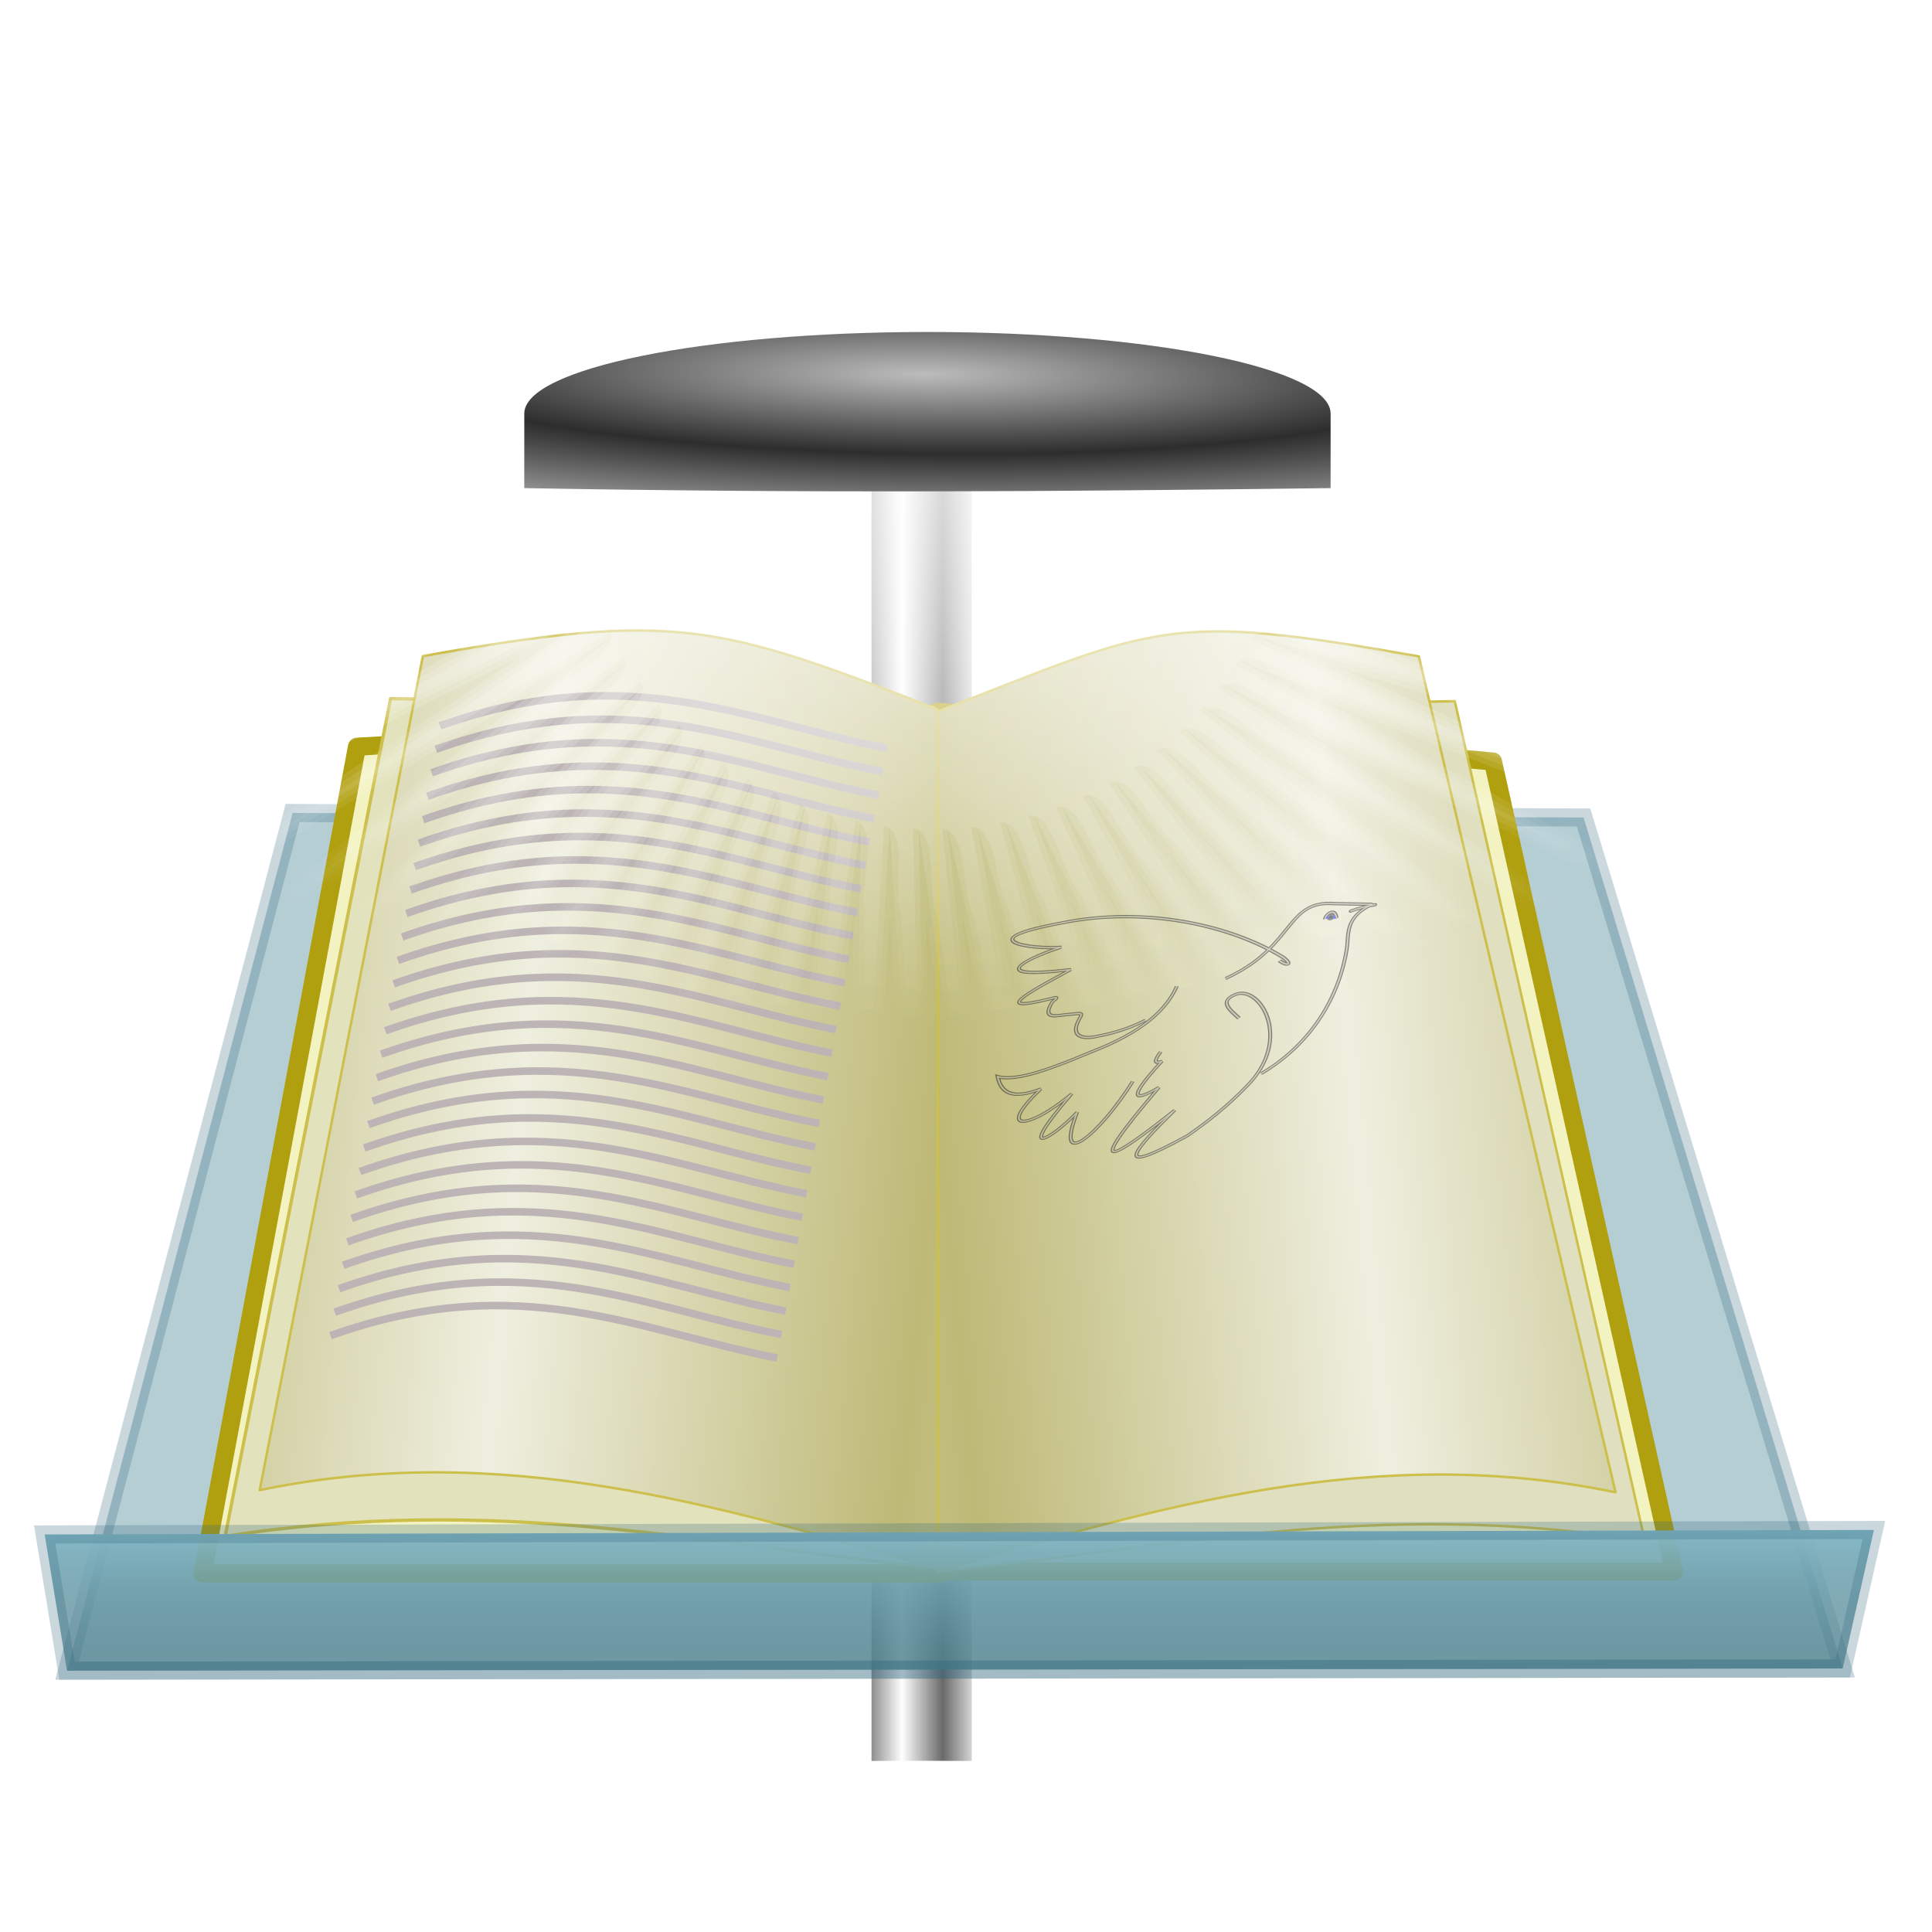 <?xml version="1.0" encoding="UTF-8" standalone="no"?>
<!-- Created with Inkscape (http://www.inkscape.org/) -->

<svg
   xmlns:dc="http://purl.org/dc/elements/1.1/"
   xmlns:cc="http://creativecommons.org/ns#"
   xmlns:rdf="http://www.w3.org/1999/02/22-rdf-syntax-ns#"
   xmlns:svg="http://www.w3.org/2000/svg"
   xmlns="http://www.w3.org/2000/svg"
   xmlns:xlink="http://www.w3.org/1999/xlink"
   xmlns:sodipodi="http://sodipodi.sourceforge.net/DTD/sodipodi-0.dtd"
   xmlns:inkscape="http://www.inkscape.org/namespaces/inkscape"
   sodipodi:docname="fbreader.svg"
   height="256"
   width="256"
   inkscape:version="0.91 r13725"
   version="1.1"
   id="svg2">
  <sodipodi:namedview
     inkscape:current-layer="svg2"
     inkscape:window-maximized="1"
     inkscape:window-y="-5"
     inkscape:window-x="-2"
     inkscape:cy="128"
     inkscape:cx="96.90695"
     inkscape:zoom="3.3789062"
     showgrid="false"
     id="namedview4"
     inkscape:window-height="1057"
     inkscape:window-width="1920"
     inkscape:pageshadow="2"
     inkscape:pageopacity="0"
     guidetolerance="10"
     gridtolerance="10"
     objecttolerance="10"
     borderopacity="1"
     bordercolor="#666666"
     pagecolor="#ffffff" />
  <defs
     id="defs6">
    <linearGradient
       inkscape:collect="always"
       id="linearGradient4538">
      <stop
         id="stop4540"
         stop-color="#85b8c5"
         stop-opacity="1" />
      <stop
         offset="1"
         id="stop4542"
         stop-color="#437683"
         stop-opacity="0.628" />
    </linearGradient>
    <linearGradient
       id="linearGradient4512"
       inkscape:collect="always">
      <stop
         id="stop4514"
         stop-color="#beb976"
         stop-opacity="1" />
      <stop
         id="stop4516"
         offset="1"
         stop-color="#efefe0"
         stop-opacity="1" />
    </linearGradient>
    <linearGradient
       inkscape:collect="always"
       id="linearGradient4495">
      <stop
         id="stop4497"
         stop-color="#ffffff"
         stop-opacity="0.376" />
      <stop
         offset="1"
         id="stop4499"
         stop-color="#ffffff"
         stop-opacity="0" />
    </linearGradient>
    <linearGradient
       inkscape:collect="always"
       id="linearGradient4423">
      <stop
         id="stop4425"
         stop-color="#bcbcbc"
         stop-opacity="1" />
      <stop
         offset="1"
         id="stop4427"
         stop-color="#2d2d2d"
         stop-opacity="1" />
    </linearGradient>
    <linearGradient
       inkscape:collect="always"
       id="linearGradient4412">
      <stop
         id="stop4414"
         stop-color="#ffffff"
         stop-opacity="1" />
      <stop
         offset="1"
         id="stop4416"
         stop-color="#696969"
         stop-opacity="1" />
    </linearGradient>
    <linearGradient
       id="linearGradient4319"
       inkscape:collect="always">
      <stop
         stop-opacity="1"
         stop-color="#ffffff"
         id="stop4321" />
      <stop
         stop-opacity="1"
         stop-color="#1b2acd"
         id="stop4323"
         offset="1" />
    </linearGradient>
    <linearGradient
       id="linearGradient4311">
      <stop
         stop-opacity="1"
         stop-color="#bcbfeb"
         id="stop4313" />
      <stop
         stop-opacity="1"
         stop-color="#5975ff"
         offset="0.293"
         id="stop4315" />
      <stop
         stop-opacity="1"
         stop-color="#000984"
         id="stop4317"
         offset="1" />
    </linearGradient>
    <linearGradient
       id="linearGradient3381">
      <stop
         stop-opacity="1"
         stop-color="#ffffff"
         id="stop3383" />
      <stop
         stop-opacity="0"
         stop-color="#ffffff"
         offset="1"
         id="stop3385" />
    </linearGradient>
    <filter
       id="filter3743"
       inkscape:collect="always">
      <feGaussianBlur
         id="feGaussianBlur3745"
         inkscape:collect="always" />
    </filter>
    <radialGradient
       r="105.01"
       fy="194.55"
       fx="131.21"
       cy="194.55"
       cx="131.21"
       gradientTransform="matrix(4.057,-0.012,0.005,1.713,-397.619,-130.883)"
       gradientUnits="userSpaceOnUse"
       id="radialGradient3756"
       xlink:href="#linearGradient4311"
       inkscape:collect="always" />
    <linearGradient
       y2="13.44"
       x2="148.71"
       y1="237.78"
       x1="142.64"
       gradientUnits="userSpaceOnUse"
       id="linearGradient3758"
       xlink:href="#linearGradient4319"
       inkscape:collect="always" />
    <linearGradient
       y2="123.03"
       x2="145.68"
       y1="22.952"
       x1="105.93"
       gradientTransform="translate(-300.128,99.876)"
       gradientUnits="userSpaceOnUse"
       id="linearGradient3760"
       xlink:href="#linearGradient3381"
       inkscape:collect="always" />
    <linearGradient
       inkscape:collect="always"
       xlink:href="#linearGradient4412"
       id="linearGradient4418"
       x1="117.7"
       y1="138.74"
       x2="125.94"
       y2="138.74"
       gradientUnits="userSpaceOnUse"
       spreadMethod="reflect"
       gradientTransform="matrix(0.654,0,0,0.934,42.548,6.772)" />
    <radialGradient
       inkscape:collect="always"
       xlink:href="#linearGradient4423"
       id="radialGradient4429"
       cx="125.65"
       cy="4.787"
       fx="125.65"
       fy="4.787"
       r="50.906"
       gradientTransform="matrix(1.359,0.018,-0.003,0.207,-48.436,46.331)"
       gradientUnits="userSpaceOnUse"
       spreadMethod="reflect" />
    <linearGradient
       inkscape:collect="always"
       xlink:href="#linearGradient4512"
       id="linearGradient4450"
       x1="126.97"
       y1="138.65"
       x2="172.88"
       y2="135.11"
       gradientUnits="userSpaceOnUse"
       spreadMethod="reflect"
       gradientTransform="matrix(1.197,0,0,0.99,-288.97,24.019)" />
    <linearGradient
       inkscape:collect="always"
       xlink:href="#linearGradient4512"
       id="linearGradient4454"
       gradientUnits="userSpaceOnUse"
       spreadMethod="reflect"
       x1="126.97"
       y1="138.65"
       x2="172.88"
       y2="135.11"
       gradientTransform="matrix(-1.197,0,0,0.99,15.391,23.728)" />
    <radialGradient
       inkscape:collect="always"
       xlink:href="#linearGradient4495"
       id="radialGradient4503"
       cx="127.7"
       cy="-16.701"
       fx="127.7"
       fy="-16.701"
       r="131.79"
       gradientTransform="matrix(1,0,0,0.524,0,47.987)"
       gradientUnits="userSpaceOnUse" />
    <linearGradient
       inkscape:collect="always"
       xlink:href="#linearGradient4538"
       id="linearGradient4544"
       x1="123.73"
       y1="202.88"
       x2="123.73"
       y2="220.63"
       gradientUnits="userSpaceOnUse" />
    <linearGradient
       id="linearGradient3294">
      <stop
         stop-opacity="0"
         stop-color="#757689"
         id="stop3300" />
      <stop
         stop-opacity="0"
         stop-color="#19209c"
         id="stop3302"
         offset="0.713" />
      <stop
         stop-opacity="1"
         stop-color="#233bc6"
         offset="1"
         id="stop3304" />
    </linearGradient>
    <linearGradient
       id="linearGradient3292">
      <stop
         stop-opacity="0"
         stop-color="#877d7d"
         id="stop3294" />
      <stop
         stop-opacity="1"
         stop-color="#909090"
         offset="0.919"
         id="stop3296" />
      <stop
         stop-opacity="0"
         stop-color="#000000"
         id="stop3298"
         offset="1" />
    </linearGradient>
    <linearGradient
       id="linearGradient3193">
      <stop
         stop-opacity="0"
         stop-color="#1525a1"
         id="stop3195" />
      <stop
         stop-opacity="1"
         stop-color="#03136e"
         offset="0.818"
         id="stop3201" />
      <stop
         stop-opacity="1"
         stop-color="#000000"
         id="stop3197"
         offset="1" />
    </linearGradient>
    <linearGradient
       id="linearGradient2409">
      <stop
         stop-opacity="0"
         stop-color="#000aff"
         id="stop2411" />
      <stop
         stop-opacity="0.204"
         stop-color="#3842de"
         offset="0.5"
         id="stop3290" />
      <stop
         stop-opacity="0.408"
         stop-color="#707bbd"
         id="stop2413"
         offset="1" />
    </linearGradient>
    <linearGradient
       id="linearGradient3181">
      <stop
         stop-opacity="0"
         stop-color="#000000"
         id="stop3183" />
      <stop
         stop-opacity="1"
         stop-color="#151977"
         id="stop3185"
         offset="1" />
    </linearGradient>
    <radialGradient
       r="131.79"
       fy="-16.701"
       fx="127.7"
       cy="-16.701"
       cx="127.7"
       gradientTransform="matrix(1,0,0,0.524,0,47.987)"
       gradientUnits="userSpaceOnUse"
       id="radialGradient4275"
       xlink:href="#linearGradient4495"
       inkscape:collect="always" />
    <radialGradient
       r="131.79"
       fy="-16.701"
       fx="127.7"
       cy="-16.701"
       cx="127.7"
       gradientTransform="matrix(1,0,0,0.524,0,47.987)"
       gradientUnits="userSpaceOnUse"
       id="radialGradient4277"
       xlink:href="#linearGradient4495"
       inkscape:collect="always" />
    <radialGradient
       r="131.79"
       fy="-16.701"
       fx="127.7"
       cy="-16.701"
       cx="127.7"
       gradientTransform="matrix(1,0,0,0.524,0,47.987)"
       gradientUnits="userSpaceOnUse"
       id="radialGradient4279"
       xlink:href="#linearGradient4495"
       inkscape:collect="always" />
    <linearGradient
       inkscape:collect="always"
       id="linearGradient4150">
      <stop
         style="stop-color:#0104ff;stop-opacity:1"
         offset="0"
         id="stop4152" />
      <stop
         style="stop-color:#0012fe;stop-opacity:0"
         offset="1"
         id="stop4154" />
    </linearGradient>
    <linearGradient
       inkscape:collect="always"
       xlink:href="#linearGradient4150"
       id="linearGradient4156"
       x1="387.603"
       y1="91.959"
       x2="388.329"
       y2="88.016"
       gradientUnits="userSpaceOnUse" />
    <linearGradient
       y2="88.016"
       x2="388.329"
       y1="91.959"
       x1="387.603"
       gradientUnits="userSpaceOnUse"
       id="linearGradient4363"
       xlink:href="#linearGradient4150"
       inkscape:collect="always" />
    <linearGradient
       y2="88.016"
       x2="388.329"
       y1="91.959"
       x1="387.603"
       gradientUnits="userSpaceOnUse"
       id="linearGradient4365"
       xlink:href="#linearGradient4150"
       inkscape:collect="always" />
  </defs>
  <path
     style="opacity:1;fill:url(#linearGradient4418);fill-opacity:1;fill-rule:nonzero;stroke:none;stroke-width:1;stroke-linecap:round;stroke-linejoin:round;stroke-miterlimit:4;stroke-dasharray:none;stroke-dashoffset:0;stroke-opacity:0.65"
     d="m 122.12,57.756 c 3.678,0 6.639,1.962 6.639,4.399 l 0,171.182 c -5.948,-0.017 -7.304,-0.048 -13.278,0 l 0,-171.182 c 0,-2.437 2.961,-4.399 6.639,-4.399 z"
     id="rect4410"
     inkscape:connector-curvature="0"
     sodipodi:nodetypes="ssccss"
     stroke-miterlimit="4" />
  <path
     d="M 8.879,221.373 38.77,107.727 209.831,108.319 244.162,221.077 Z"
     id="path4534"
     inkscape:connector-curvature="0"
     sodipodi:nodetypes="ccccc"
     stroke-opacity="0.251"
     stroke-dasharray="none"
     fill="#6b9daa"
     fill-rule="evenodd"
     stroke="#2c647c"
     stroke-linejoin="miter"
     fill-opacity="0.503"
     stroke-linecap="butt"
     stroke-width="2.4"
     stroke-miterlimit="4" />
  <g
     transform="matrix(0.037,0,0,0.037,1.95,-10.483)"
     id="g3747">
    <path
       stroke-miterlimit="4"
       d="M 176.846,236.874 C 148.674,237.512 123.67,115.275 92.395,57.379 80.723,35.771 111.275,30.377 108.285,49.729 c 0,0 2.109,149.11 -26.189,167.724 C 44.358,242.278 23.492,184.437 54.4,172.064 c 39.964,-15.998 118.385,-14.108 129.802,-48.184 9.113,-39.871 -30.049,-61.289 -57.674,-30.897 -21.667,23.837 9.612,56.608 27.66,70.915 17.813,14.12 38.176,36.677 103.577,19.126"
       id="path3741"
       sodipodi:nodetypes="csssscsss"
       inkscape:connector-curvature="0"
       stroke-dasharray="none"
       stroke-opacity="0.691"
       fill="none"
       filter="url(#filter3743)"
       fill-rule="evenodd"
       stroke="#000000"
       stroke-linejoin="round"
       stroke-linecap="round"
       stroke-width="10" />
    <path
       stroke-miterlimit="4"
       sodipodi:nodetypes="csssscsss"
       id="path3739"
       d="M 165.664,229.811 C 137.492,230.45 112.488,108.213 81.214,50.317 69.541,28.709 100.094,23.314 97.103,42.667 c 0,0 2.109,149.11 -26.189,167.724 C 33.177,235.216 12.311,177.375 43.218,165.002 83.183,149.004 161.603,150.894 173.021,116.818 182.133,76.947 142.972,55.53 115.347,85.922 c -21.667,23.837 9.612,56.608 27.66,70.915 17.813,14.12 38.176,36.677 103.577,19.126"
       inkscape:connector-curvature="0"
       stroke-dasharray="none"
       stroke-opacity="1"
       fill="none"
       fill-rule="evenodd"
       stroke="#000000"
       stroke-linejoin="round"
       stroke-linecap="round"
       stroke-width="10" />
    <path
       stroke-miterlimit="4"
       d="M 165.664,229.811 C 137.492,230.45 112.488,108.213 81.214,50.317 69.541,28.709 100.094,23.314 97.103,42.667 c 0,0 2.109,149.11 -26.189,167.724 C 33.177,235.216 12.311,177.375 43.218,165.002 83.183,149.004 161.603,150.894 173.021,116.818 182.133,76.947 142.972,55.53 115.347,85.922 c -21.667,23.837 9.612,56.608 27.66,70.915 17.813,14.12 38.176,36.677 103.577,19.126"
       id="path2965"
       sodipodi:nodetypes="csssscsss"
       inkscape:connector-curvature="0"
       stroke-dasharray="none"
       stroke-opacity="1"
       fill="none"
       fill-rule="evenodd"
       stroke="#0023ff"
       stroke-linejoin="round"
       stroke-linecap="round"
       stroke-width="8" />
    <path
       stroke-miterlimit="4"
       sodipodi:nodetypes="csssscsss"
       id="path3737"
       d="M 165.664,229.811 C 137.492,230.45 112.488,108.213 81.214,50.317 69.541,28.709 100.094,23.314 97.103,42.667 c 0,0 2.109,149.11 -26.189,167.724 C 33.177,235.216 12.311,177.375 43.218,165.002 83.183,149.004 161.603,150.894 173.021,116.818 182.133,76.947 142.972,55.53 115.347,85.922 c -21.667,23.837 9.612,56.608 27.66,70.915 17.813,14.12 38.176,36.677 103.577,19.126"
       inkscape:connector-curvature="0"
       stroke-dasharray="none"
       stroke-opacity="1"
       fill="none"
       fill-rule="evenodd"
       stroke="#ffffff"
       stroke-linejoin="round"
       stroke-linecap="round"
       stroke-width="4" />
    <g
       transform="matrix(0.266,0,0,0.266,256.846,135.773)"
       id="g4337">
      <circle
         stroke-miterlimit="4"
         id="path4339"
         transform="translate(-300.785,99.218)"
         cx="125.94"
         cy="125.94"
         r="104.46"
         stroke-dasharray="none"
         stroke-opacity="1"
         fill="url(#radialGradient3756)"
         stroke="url(#linearGradient3758)"
         stroke-linejoin="round"
         fill-opacity="1"
         stroke-linecap="round"
         stroke-width="2.5" />
      <path
         d="m -69.728,225.816 c -80.695,-98.198 -111.318,73.517 -208.92,0 0,-57.662 46.798,-104.46 104.46,-104.46 57.662,0 104.46,46.798 104.46,104.46 l 0,0 z"
         id="path4341"
         sodipodi:nodetypes="ccsc"
         inkscape:connector-curvature="0"
         fill="url(#linearGradient3760)"
         stroke="none"
         fill-opacity="1" />
    </g>
  </g>
  <g
     id="g4527"
     transform="translate(261.031,-16.573)">
    <path
       sodipodi:nodetypes="ccccccccc"
       inkscape:connector-curvature="0"
       id="rect4431"
       d="m -136.789,110.861 0,0.246 -76.94,4.411 -20.439,109.534 97.579,0 0,-0.246 97.379,0 -23.994,-107.328 z"
       opacity="1"
       stroke-dasharray="none"
       stroke-opacity="1"
       fill="#f3f3c2"
       fill-rule="nonzero"
       stroke="#b09f0f"
       stroke-linejoin="round"
       fill-opacity="1"
       stroke-linecap="round"
       stroke-width="2.396"
       stroke-dashoffset="0"
       stroke-miterlimit="4" />
    <path
       sodipodi:nodetypes="ccccc"
       inkscape:connector-curvature="0"
       id="rect4435"
       d="m -136.79,110.861 68.525,-1.384 25.179,111.248 c -36.181,-5.655 -63.576,1.15 -93.704,4.08 z"
       opacity="1"
       stroke-dasharray="none"
       stroke-opacity="1"
       fill="#e0e0c1"
       fill-rule="nonzero"
       stroke="#cdbf4c"
       stroke-linejoin="round"
       fill-opacity="1"
       stroke-linecap="round"
       stroke-width="0.327"
       stroke-dashoffset="0"
       stroke-miterlimit="4" />
    <path
       d="m -136.79,110.861 c 29.305,-11.41 30.38,-13.257 63.761,-7.305 l 26.068,110.758 c -31.778,-6.623 -60.801,1.947 -89.829,10.491 z"
       id="path4438"
       inkscape:connector-curvature="0"
       sodipodi:nodetypes="ccccc"
       opacity="1"
       stroke-dasharray="none"
       stroke-opacity="1"
       fill="url(#linearGradient4450)"
       fill-rule="nonzero"
       stroke="#cdbf4c"
       stroke-linejoin="round"
       fill-opacity="1"
       stroke-linecap="round"
       stroke-width="0.327"
       stroke-dashoffset="0"
       stroke-miterlimit="4" />
    <path
       d="m -137.494,110.279 -71.783,-1.139 -21.92,111.003 c 36.181,-5.655 63.576,1.15 93.704,4.08 z"
       id="path4440"
       inkscape:connector-curvature="0"
       sodipodi:nodetypes="ccccc"
       opacity="1"
       stroke-dasharray="none"
       stroke-opacity="1"
       fill="#e2e2bc"
       fill-rule="nonzero"
       stroke="#cdbf4c"
       stroke-linejoin="round"
       fill-opacity="1"
       stroke-linecap="round"
       stroke-width="0.436"
       stroke-dashoffset="0"
       stroke-miterlimit="4" />
    <path
       sodipodi:nodetypes="ccccc"
       inkscape:connector-curvature="0"
       id="path4452"
       d="m -136.79,110.57 c -29.305,-11.41 -34.823,-13.012 -68.205,-7.06 l -21.624,110.513 c 31.778,-6.623 60.801,1.947 89.829,10.491 z"
       opacity="1"
       stroke-dasharray="none"
       stroke-opacity="1"
       fill="url(#linearGradient4454)"
       fill-rule="nonzero"
       stroke="#cdbf4c"
       stroke-linejoin="round"
       fill-opacity="1"
       stroke-linecap="round"
       stroke-width="0.327"
       stroke-dashoffset="0"
       stroke-miterlimit="4" />
  </g>
  <g
     stroke="#bdb5b5"
     stroke-opacity="1"
     transform="translate(-1.776,0.296)"
     id="g5592">
    <path
       stroke-width="1"
       stroke-linecap="butt"
       stroke-linejoin="miter"
       stroke="#bdb5b5"
       fill-rule="evenodd"
       fill="none"
       stroke-opacity="1"
       opacity="1"
       inkscape:connector-curvature="0"
       d="m 60.079,95.889 c 24.977,-8.923 40.819,-0.593 59.191,2.96"
       id="path5594" />
    <path
       stroke-width="1"
       stroke-linecap="butt"
       stroke-linejoin="miter"
       stroke="#bdb5b5"
       fill-rule="evenodd"
       fill="none"
       stroke-opacity="1"
       opacity="1"
       inkscape:connector-curvature="0"
       d="M 59.521,98.997 C 84.498,90.073 100.34,98.403 118.712,101.956"
       id="path5596" />
    <path
       stroke-width="1"
       stroke-linecap="butt"
       stroke-linejoin="miter"
       stroke="#bdb5b5"
       fill-rule="evenodd"
       fill="none"
       stroke-opacity="1"
       opacity="1"
       inkscape:connector-curvature="0"
       d="m 58.963,102.104 c 24.977,-8.923 40.819,-0.593 59.191,2.96"
       id="path5598" />
    <path
       stroke-width="1"
       stroke-linecap="butt"
       stroke-linejoin="miter"
       stroke="#bdb5b5"
       fill-rule="evenodd"
       fill="none"
       stroke-opacity="1"
       opacity="1"
       inkscape:connector-curvature="0"
       d="m 58.405,105.212 c 24.977,-8.923 40.819,-0.593 59.191,2.96"
       id="path5600" />
    <path
       stroke-width="1"
       stroke-linecap="butt"
       stroke-linejoin="miter"
       stroke="#bdb5b5"
       fill-rule="evenodd"
       fill="none"
       stroke-opacity="1"
       opacity="1"
       inkscape:connector-curvature="0"
       d="m 57.848,108.319 c 24.977,-8.923 40.819,-0.593 59.191,2.96"
       id="path5602" />
    <path
       stroke-width="1"
       stroke-linecap="butt"
       stroke-linejoin="miter"
       stroke="#bdb5b5"
       fill-rule="evenodd"
       fill="none"
       stroke-opacity="1"
       opacity="1"
       inkscape:connector-curvature="0"
       d="m 57.29,111.427 c 24.977,-8.923 40.819,-0.593 59.191,2.96"
       id="path5604" />
    <path
       stroke-width="1"
       stroke-linecap="butt"
       stroke-linejoin="miter"
       stroke="#bdb5b5"
       fill-rule="evenodd"
       fill="none"
       stroke-opacity="1"
       opacity="1"
       inkscape:connector-curvature="0"
       d="m 56.732,114.534 c 24.977,-8.923 40.819,-0.593 59.191,2.96"
       id="path5606" />
    <path
       stroke-width="1"
       stroke-linecap="butt"
       stroke-linejoin="miter"
       stroke="#bdb5b5"
       fill-rule="evenodd"
       fill="none"
       stroke-opacity="1"
       opacity="1"
       inkscape:connector-curvature="0"
       d="m 56.174,117.642 c 24.977,-8.923 40.819,-0.593 59.191,2.96"
       id="path5608" />
    <path
       stroke-width="1"
       stroke-linecap="butt"
       stroke-linejoin="miter"
       stroke="#bdb5b5"
       fill-rule="evenodd"
       fill="none"
       stroke-opacity="1"
       opacity="1"
       inkscape:connector-curvature="0"
       d="m 55.617,120.749 c 24.977,-8.923 40.819,-0.593 59.191,2.96"
       id="path5610" />
    <path
       stroke-width="1"
       stroke-linecap="butt"
       stroke-linejoin="miter"
       stroke="#bdb5b5"
       fill-rule="evenodd"
       fill="none"
       stroke-opacity="1"
       opacity="1"
       inkscape:connector-curvature="0"
       d="m 55.059,123.857 c 24.977,-8.923 40.819,-0.593 59.191,2.96"
       id="path5612" />
    <path
       stroke-width="1"
       stroke-linecap="butt"
       stroke-linejoin="miter"
       stroke="#bdb5b5"
       fill-rule="evenodd"
       fill="none"
       stroke-opacity="1"
       opacity="1"
       inkscape:connector-curvature="0"
       d="m 54.501,126.964 c 24.977,-8.923 40.819,-0.593 59.191,2.96"
       id="path5614" />
    <path
       stroke-width="1"
       stroke-linecap="butt"
       stroke-linejoin="miter"
       stroke="#bdb5b5"
       fill-rule="evenodd"
       fill="none"
       stroke-opacity="1"
       opacity="1"
       inkscape:connector-curvature="0"
       d="m 53.943,130.072 c 24.977,-8.923 40.819,-0.593 59.191,2.96"
       id="path5616" />
    <path
       stroke-width="1"
       stroke-linecap="butt"
       stroke-linejoin="miter"
       stroke="#bdb5b5"
       fill-rule="evenodd"
       fill="none"
       stroke-opacity="1"
       opacity="1"
       inkscape:connector-curvature="0"
       d="m 53.386,133.179 c 24.977,-8.923 40.819,-0.593 59.191,2.96"
       id="path5618" />
    <path
       stroke-width="1"
       stroke-linecap="butt"
       stroke-linejoin="miter"
       stroke="#bdb5b5"
       fill-rule="evenodd"
       fill="none"
       stroke-opacity="1"
       opacity="1"
       inkscape:connector-curvature="0"
       d="m 52.828,136.287 c 24.977,-8.923 40.819,-0.593 59.191,2.96"
       id="path5620" />
    <path
       stroke-width="1"
       stroke-linecap="butt"
       stroke-linejoin="miter"
       stroke="#bdb5b5"
       fill-rule="evenodd"
       fill="none"
       stroke-opacity="1"
       opacity="1"
       inkscape:connector-curvature="0"
       d="m 52.27,139.394 c 24.977,-8.923 40.819,-0.593 59.191,2.96"
       id="path5622" />
    <path
       stroke-width="1"
       stroke-linecap="butt"
       stroke-linejoin="miter"
       stroke="#bdb5b5"
       fill-rule="evenodd"
       fill="none"
       stroke-opacity="1"
       opacity="1"
       inkscape:connector-curvature="0"
       d="m 51.712,142.502 c 24.977,-8.923 40.819,-0.593 59.191,2.96"
       id="path5624" />
    <path
       stroke-width="1"
       stroke-linecap="butt"
       stroke-linejoin="miter"
       stroke="#bdb5b5"
       fill-rule="evenodd"
       fill="none"
       stroke-opacity="1"
       opacity="1"
       inkscape:connector-curvature="0"
       d="m 51.154,145.609 c 24.977,-8.923 40.819,-0.593 59.191,2.96"
       id="path5626" />
    <path
       stroke-width="1"
       stroke-linecap="butt"
       stroke-linejoin="miter"
       stroke="#bdb5b5"
       fill-rule="evenodd"
       fill="none"
       stroke-opacity="1"
       opacity="1"
       inkscape:connector-curvature="0"
       d="m 50.597,148.717 c 24.977,-8.923 40.819,-0.593 59.191,2.96"
       id="path5628" />
    <path
       stroke-width="1"
       stroke-linecap="butt"
       stroke-linejoin="miter"
       stroke="#bdb5b5"
       fill-rule="evenodd"
       fill="none"
       stroke-opacity="1"
       opacity="1"
       inkscape:connector-curvature="0"
       d="m 50.039,151.824 c 24.977,-8.923 40.819,-0.593 59.191,2.96"
       id="path5630" />
    <path
       stroke-width="1"
       stroke-linecap="butt"
       stroke-linejoin="miter"
       stroke="#bdb5b5"
       fill-rule="evenodd"
       fill="none"
       stroke-opacity="1"
       opacity="1"
       inkscape:connector-curvature="0"
       d="m 49.481,154.932 c 24.977,-8.923 40.819,-0.593 59.191,2.96"
       id="path5632" />
    <path
       stroke-width="1"
       stroke-linecap="butt"
       stroke-linejoin="miter"
       stroke="#bdb5b5"
       fill-rule="evenodd"
       fill="none"
       stroke-opacity="1"
       opacity="1"
       inkscape:connector-curvature="0"
       d="m 48.923,158.039 c 24.977,-8.923 40.819,-0.593 59.191,2.96"
       id="path5634" />
    <path
       stroke-width="1"
       stroke-linecap="butt"
       stroke-linejoin="miter"
       stroke="#bdb5b5"
       fill-rule="evenodd"
       fill="none"
       stroke-opacity="1"
       opacity="1"
       inkscape:connector-curvature="0"
       d="m 48.366,161.147 c 24.977,-8.923 40.819,-0.593 59.191,2.96"
       id="path5636" />
    <path
       stroke-width="1"
       stroke-linecap="butt"
       stroke-linejoin="miter"
       stroke="#bdb5b5"
       fill-rule="evenodd"
       fill="none"
       stroke-opacity="1"
       opacity="1"
       inkscape:connector-curvature="0"
       d="m 47.808,164.254 c 24.977,-8.923 40.819,-0.593 59.191,2.96"
       id="path5638" />
    <path
       stroke-width="1"
       stroke-linecap="butt"
       stroke-linejoin="miter"
       stroke="#bdb5b5"
       fill-rule="evenodd"
       fill="none"
       stroke-opacity="1"
       opacity="1"
       inkscape:connector-curvature="0"
       d="m 47.25,167.362 c 24.977,-8.923 40.819,-0.593 59.191,2.96"
       id="path5640" />
    <path
       stroke-width="1"
       stroke-linecap="butt"
       stroke-linejoin="miter"
       stroke="#bdb5b5"
       fill-rule="evenodd"
       fill="none"
       stroke-opacity="1"
       opacity="1"
       inkscape:connector-curvature="0"
       d="m 46.692,170.469 c 24.977,-8.923 40.819,-0.593 59.191,2.96"
       id="path5642" />
    <path
       stroke-width="1"
       stroke-linecap="butt"
       stroke-linejoin="miter"
       stroke="#bdb5b5"
       fill-rule="evenodd"
       fill="none"
       stroke-opacity="1"
       opacity="1"
       inkscape:connector-curvature="0"
       d="m 46.135,173.577 c 24.977,-8.923 40.819,-0.593 59.191,2.96"
       id="path5644" />
    <path
       stroke-width="1"
       stroke-linecap="butt"
       stroke-linejoin="miter"
       stroke="#bdb5b5"
       fill-rule="evenodd"
       fill="none"
       stroke-opacity="1"
       opacity="1"
       inkscape:connector-curvature="0"
       d="m 45.577,176.684 c 24.977,-8.923 40.819,-0.593 59.191,2.96"
       id="path5646" />
  </g>
  <g
     style="fill:url(#radialGradient4503);fill-opacity:1"
     id="g4490"
     transform="matrix(1.049,0,0,1.049,-10.763,22.169)">
    <path
       style="opacity:1;fill:url(#radialGradient4275);fill-opacity:1;fill-rule:nonzero;stroke:none;stroke-width:0.4;stroke-linecap:round;stroke-linejoin:round;stroke-miterlimit:4;stroke-dasharray:none;stroke-dashoffset:0;stroke-opacity:1"
       inkscape:connector-curvature="0"
       id="path4478"
       d="M 173.52,37.131 C 143.133,37.719 112.804,35.669 82.502,33.727 53.743,36.731 24.984,39.736 -3.775,42.74 -4.136,45.79 3.896,42.912 6.82,43.484 28.248,42.154 49.676,40.824 71.104,39.494 46.415,44.105 21.726,48.717 -2.963,53.328 -3.075,56.397 4.698,52.882 7.659,53.217 28.908,50.168 50.157,47.118 71.406,44.068 47.17,50.651 22.934,57.234 -1.303,63.816 -1.17,66.887 6.298,62.757 9.275,62.852 30.211,58.102 51.148,53.352 72.084,48.602 48.456,57.113 24.827,65.625 1.199,74.137 1.575,77.185 8.689,72.467 11.664,72.323 32.153,65.903 52.642,59.483 73.131,53.062 50.261,63.449 27.391,73.836 4.521,84.223 5.144,87.228 11.853,81.956 14.807,81.572 34.714,73.524 54.62,65.476 74.527,57.428 52.566,69.622 30.604,81.816 8.643,94.01 9.508,96.955 15.769,91.16 18.683,90.54 37.876,80.917 57.069,71.293 76.262,61.67 55.355,75.59 34.448,89.511 13.541,103.432 c 1.104,2.865 6.873,-3.415 9.729,-4.267 C 41.627,88.028 59.983,76.891 78.34,65.754 58.62,81.312 38.9,96.871 19.18,112.43 c 1.325,2.768 6.577,-3.956 9.354,-5.036 C 45.933,94.817 63.333,82.241 80.732,69.664 62.33,86.757 43.928,103.85 25.525,120.943 c 1.546,2.658 6.237,-4.47 8.919,-5.769 C 50.774,101.239 67.104,87.304 83.434,73.369 66.467,91.887 49.501,110.404 32.535,128.922 c 1.752,2.522 5.857,-4.959 8.425,-6.469 C 56.116,107.248 71.273,92.044 86.43,76.84 71.008,96.663 55.586,116.486 40.164,136.309 c 1.95,2.373 5.438,-5.414 7.876,-7.126 C 61.923,112.809 75.806,96.435 89.689,80.061 75.914,101.059 62.139,122.057 48.363,143.055 c 2.134,2.211 4.986,-5.834 7.278,-7.736 12.52,-17.438 25.04,-34.875 37.56,-52.313 -12.041,22.039 -24.082,44.078 -36.123,66.117 2.307,2.032 4.5,-6.216 6.632,-8.297 C 74.788,122.435 85.866,104.044 96.943,85.652 86.714,108.592 76.484,131.531 66.254,154.471 c 2.461,1.838 3.985,-6.558 5.942,-8.803 9.561,-19.22 19.122,-38.441 28.683,-57.661 -8.35,23.685 -16.701,47.37 -25.051,71.055 2.602,1.631 3.445,-6.858 5.215,-9.255 7.982,-19.925 15.965,-39.85 23.947,-59.775 -6.416,24.278 -12.832,48.556 -19.248,72.834 2.725,1.422 2.881,-7.112 4.454,-9.643 6.355,-20.508 12.709,-41.015 19.064,-61.523 -4.443,24.721 -8.887,49.441 -13.33,74.162 2.832,1.193 2.3,-7.322 3.664,-9.972 4.683,-20.949 9.366,-41.898 14.049,-62.847 -2.439,24.995 -4.878,49.99 -7.316,74.984 2.918,0.966 1.704,-7.482 2.849,-10.232 2.983,-21.262 5.965,-42.524 8.948,-63.785 -0.42,25.113 -0.84,50.227 -1.26,75.34 2.984,0.725 1.096,-7.595 2.016,-10.429 1.262,-21.429 2.525,-42.857 3.787,-64.286 1.602,25.062 3.203,50.124 4.805,75.186 3.034,0.482 0.481,-7.659 1.17,-10.558 -0.466,-21.462 -0.933,-42.925 -1.399,-64.387 3.613,24.854 7.227,49.707 10.84,74.561 3.066,0.232 -0.136,-7.673 0.319,-10.619 -2.192,-21.356 -4.383,-42.712 -6.575,-64.069 5.602,24.483 11.203,48.966 16.805,73.449 3.069,-0.012 -0.755,-7.637 -0.54,-10.608 -3.903,-21.112 -7.807,-42.223 -11.71,-63.335 7.554,23.954 15.108,47.908 22.662,71.861 3.061,-0.258 -1.366,-7.551 -1.39,-10.53 -5.59,-20.729 -11.18,-41.459 -16.77,-62.188 9.458,23.268 18.915,46.536 28.373,69.805 3.029,-0.503 -1.97,-7.417 -2.234,-10.385 -7.24,-20.213 -14.481,-40.427 -21.721,-60.64 11.299,22.433 22.599,44.866 33.898,67.299 2.981,-0.747 -2.559,-7.235 -3.061,-10.172 -8.842,-19.562 -17.683,-39.124 -26.525,-58.686 13.066,21.448 26.132,42.896 39.197,64.344 2.91,-0.979 -3.133,-7.005 -3.869,-9.89 -10.389,-18.79 -20.777,-37.581 -31.166,-56.371 14.751,20.329 29.503,40.659 44.254,60.988 2.823,-1.21 -3.687,-6.73 -4.653,-9.547 -11.866,-17.892 -23.733,-35.784 -35.599,-53.675 16.339,19.076 32.677,38.151 49.016,57.227 2.715,-1.436 -4.217,-6.411 -5.407,-9.142 -13.267,-16.879 -26.535,-33.757 -39.802,-50.636 17.82,17.698 35.639,35.396 53.459,53.094 2.594,-1.645 -4.719,-6.051 -6.124,-8.677 -14.584,-15.758 -29.167,-31.516 -43.751,-47.274 19.188,16.209 38.376,32.418 57.564,48.627 2.45,-1.855 -5.19,-5.653 -6.803,-8.158 -15.801,-14.531 -31.601,-29.061 -47.402,-43.592 20.426,14.61 40.853,29.22 61.279,43.83 2.289,-2.048 -5.629,-5.216 -7.438,-7.584 -16.924,-13.216 -33.847,-26.431 -50.771,-39.647 21.541,12.922 43.082,25.844 64.623,38.766 2.118,-2.221 -6.031,-4.745 -8.025,-6.959 -17.932,-11.811 -35.865,-23.621 -53.797,-35.432 22.511,11.146 45.022,22.292 67.533,33.437 1.934,-2.385 -6.393,-4.245 -8.559,-6.291 -18.822,-10.327 -37.643,-20.655 -56.465,-30.982 23.331,9.298 46.663,18.595 69.994,27.893 1.74,-2.533 -6.712,-3.718 -9.035,-5.583 -19.589,-8.78 -39.179,-17.559 -58.768,-26.339 24.002,7.39 48.004,14.78 72.006,22.17 1.524,-2.668 -6.991,-3.166 -9.457,-4.839 -20.232,-7.174 -40.465,-14.348 -60.697,-21.522 24.519,5.434 49.038,10.867 73.557,16.301 1.313,-2.777 -7.223,-2.593 -9.815,-4.061 -20.749,-5.524 -41.497,-11.048 -62.246,-16.572 24.881,3.444 49.762,6.888 74.643,10.332 1.078,-2.878 -7.408,-2.003 -10.11,-3.259 -21.12,-3.836 -42.24,-7.671 -63.36,-11.507 25.072,1.43 50.145,2.861 75.217,4.291 0.84,-2.956 -7.546,-1.401 -10.341,-2.435 -21.363,-2.124 -42.726,-4.248 -64.089,-6.371 25.109,-0.592 50.217,-1.184 75.326,-1.775 0.607,-3.01 -7.633,-0.788 -10.5,-1.593 -21.469,-0.398 -42.939,-0.796 -64.408,-1.194 24.984,-2.611 49.967,-5.221 74.951,-7.832 0.361,-3.049 -7.672,-0.172 -10.595,-0.744 -25.22,1.566 -50.441,3.133 -75.661,4.699 z"
       stroke-miterlimit="4" />
    <path
       style="opacity:1;fill:url(#radialGradient4277);fill-opacity:1;fill-rule:nonzero;stroke:none;stroke-width:0.4;stroke-linecap:round;stroke-linejoin:round;stroke-miterlimit:4;stroke-dasharray:none;stroke-dashoffset:0;stroke-opacity:1"
       sodipodi:nodetypes="cccccccccccccccccccccccccccccccccccccccccccccccccccccccccccccccccccccccccccccccccc"
       inkscape:connector-curvature="0"
       id="path4467"
       d="m 236.579,112.699 -74.389,-44.624 68.023,53.118 -70.558,-50.465 63.528,58.42 -66.268,-55.979 58.622,63.342 -61.549,-61.13 53.335,67.854 -56.43,-65.884 47.702,71.925 -50.946,-70.211 41.759,75.531 -45.131,-74.083 35.546,78.646 -39.023,-77.474 29.103,81.251 -32.663,-80.363 22.47,83.329 -26.09,-82.731 15.692,84.867 -19.349,-84.562 8.812,85.855 -12.482,-85.844 1.875,86.286 -5.533,-86.57 -5.074,86.157 1.45,-86.735 -11.99,85.469 8.425,-86.337 L 96.619,165.985 111.964,80.606 86.419,163.045 108.585,79.178 76.489,159.294 105.331,77.482 66.892,154.755 102.224,75.529 57.692,149.459 99.285,73.333 48.948,143.44 96.531,70.908 40.717,136.737 93.982,68.269 33.052,129.394 91.653,65.433 26.002,121.457 89.56,62.42 19.614,112.979 87.717,59.247 13.929,104.014 86.134,55.937 8.983,94.621 84.823,52.51 4.81,84.86 83.792,48.988 1.435,74.796 83.048,45.395 -1.118,64.492 82.596,41.754 -2.835,54.016 82.438,38.088 -3.703,43.436 82.575,34.421 c 40.556,2.379 48.448,3.654 90.988,3.408 l 86.14,-5.348 -86.277,9.015 86.291,1.601 -86.723,2.043 85.883,8.539 -86.606,-4.942 84.917,15.422 -85.928,-11.895 83.401,22.205 -84.692,-18.77 81.343,28.844 -82.907,-25.524 78.759,35.296 -80.584,-32.113 75.663,41.519 -77.739,-38.493 z"
       stroke-miterlimit="4" />
    <path
       style="opacity:1;fill:url(#radialGradient4279);fill-opacity:1;fill-rule:nonzero;stroke:none;stroke-width:0.4;stroke-linecap:round;stroke-linejoin:round;stroke-miterlimit:4;stroke-dasharray:none;stroke-dashoffset:0;stroke-opacity:1"
       inkscape:connector-curvature="0"
       id="path4484"
       d="m 29.434,40.676 c 17.654,-1.096 35.307,-2.191 52.961,-3.287 -0.485,3.363 -7.733,1.949 -10.838,3.443 -13.861,2.589 -27.721,5.178 -41.582,7.768 17.507,-2.513 35.014,-5.026 52.521,-7.539 -0.211,3.392 -7.551,2.566 -10.525,4.305 -13.597,3.693 -27.194,7.387 -40.791,11.08 17.238,-3.911 34.477,-7.823 51.715,-11.734 0.057,3.398 -7.321,3.165 -10.146,5.138 C 59.475,54.63 46.202,59.412 32.93,64.193 49.814,58.902 66.699,53.611 83.584,48.32 83.916,51.7 76.542,52.064 73.885,54.257 61.036,60.092 48.187,65.928 35.338,71.764 51.746,65.13 68.154,58.495 84.562,51.861 c 0.602,3.342 -6.718,4.297 -9.19,6.697 C 63.037,65.407 50.702,72.256 38.367,79.105 54.185,71.174 70.003,63.243 85.82,55.312 c 0.875,3.281 -6.35,4.824 -8.62,7.414 -11.741,7.817 -23.482,15.634 -35.222,23.451 15.125,-9.176 30.25,-18.352 45.375,-27.527 1.134,3.199 -5.942,5.319 -7.996,8.084 -11.076,8.739 -22.152,17.478 -33.229,26.217 14.34,-10.366 28.681,-20.732 43.021,-31.098 1.388,3.1 -5.494,5.781 -7.319,8.702 C 71.512,80.141 61.194,89.726 50.875,99.311 64.316,87.84 77.757,76.37 91.197,64.9 c 1.634,2.978 -5.011,6.205 -6.595,9.264 C 75.073,84.565 65.543,94.966 56.014,105.367 68.505,92.837 80.995,80.306 93.486,67.775 c 1.868,2.838 -4.495,6.587 -5.828,9.764 -8.657,11.128 -17.315,22.256 -25.972,33.385 11.438,-13.49 22.875,-26.979 34.312,-40.469 2.09,2.68 -3.951,6.928 -5.024,10.203 -7.732,11.786 -15.463,23.572 -23.195,35.358 10.312,-14.363 20.625,-28.727 30.938,-43.09 2.3,2.501 -3.38,7.223 -4.186,10.573 -6.756,12.365 -13.511,24.73 -20.267,37.095 9.12,-15.142 18.241,-30.284 27.361,-45.426 2.49,2.311 -2.789,7.472 -3.323,10.875 -5.742,12.876 -11.484,25.751 -17.226,38.627 7.876,-15.833 15.751,-31.667 23.627,-47.5 2.67,2.102 -2.178,7.672 -2.437,11.108 C 97.579,101.573 92.892,114.869 88.205,128.164 94.781,111.749 101.357,95.333 107.934,78.918 c 2.833,1.878 -1.553,7.822 -1.534,11.268 -3.602,13.63 -7.204,27.26 -10.806,40.89 5.234,-16.893 10.469,-33.785 15.703,-50.678 2.972,1.643 -0.92,7.922 -0.624,11.353 -2.493,13.869 -4.985,27.737 -7.478,41.606 3.856,-17.251 7.712,-34.501 11.568,-51.752 3.097,1.398 -0.278,7.97 0.293,11.368 -1.369,14.031 -2.738,28.062 -4.108,42.093 2.457,-17.512 4.914,-35.025 7.371,-52.537 3.197,1.149 0.363,7.967 1.205,11.308 -0.236,14.099 -0.472,28.197 -0.707,42.296 1.04,-17.656 2.079,-35.312 3.119,-52.969 3.281,0.884 1.004,7.912 2.113,11.173 0.899,14.07 1.799,28.141 2.698,42.211 -0.384,-17.681 -0.768,-35.362 -1.152,-53.043 3.34,0.617 1.636,7.805 3.004,10.966 2.027,13.942 4.053,27.883 6.08,41.825 -1.804,-17.582 -3.608,-35.164 -5.412,-52.746 3.379,0.347 2.259,7.648 3.877,10.689 3.147,13.755 6.294,27.51 9.441,41.266 -3.217,-17.402 -6.435,-34.803 -9.652,-52.205 3.396,0.076 2.867,7.442 4.724,10.344 4.239,13.443 8.478,26.886 12.718,40.328 -4.604,-17.072 -9.207,-34.145 -13.811,-51.217 3.391,-0.196 3.457,7.187 5.541,9.93 5.312,13.069 10.623,26.138 15.935,39.206 -5.966,-16.657 -11.932,-33.314 -17.898,-49.971 3.362,-0.47 4.024,6.886 6.321,9.452 6.339,12.586 12.679,25.173 19.018,37.759 -7.281,-16.11 -14.562,-32.22 -21.844,-48.33 3.316,-0.74 4.566,6.539 7.063,8.913 7.336,12.042 14.671,24.084 22.007,36.126 -8.558,-15.479 -17.116,-30.958 -25.674,-46.438 3.246,-1 5.077,6.151 7.758,8.317 8.283,11.414 16.565,22.828 24.848,34.242 -9.777,-14.742 -19.555,-29.483 -29.332,-44.225 3.155,-1.26 5.555,5.722 8.401,7.664 9.175,10.711 18.35,21.423 27.525,32.134 -10.932,-13.908 -21.865,-27.815 -32.797,-41.723 3.044,-1.508 5.998,5.257 8.991,6.965 10.007,9.939 20.015,19.879 30.022,29.818 -12.016,-12.984 -24.033,-25.969 -36.049,-38.953 2.911,-1.75 6.401,4.758 9.521,6.218 10.768,9.097 21.537,18.193 32.305,27.29 -13.016,-11.969 -26.031,-23.939 -39.047,-35.908 2.76,-1.983 6.763,4.226 9.99,5.43 11.469,8.203 22.937,16.406 34.406,24.609 -13.94,-10.886 -27.88,-21.772 -41.82,-32.658 2.594,-2.192 7.081,3.67 10.395,4.611 12.1,7.259 24.2,14.517 36.3,21.776 -14.779,-9.734 -29.557,-19.467 -44.336,-29.201 2.407,-2.395 7.353,3.087 10.732,3.759 12.643,6.26 25.287,12.52 37.93,18.78 -15.512,-8.512 -31.025,-17.023 -46.537,-25.535 2.207,-2.582 7.578,2.485 11,2.882 13.096,5.219 26.193,10.438 39.289,15.657 -16.138,-7.232 -32.276,-14.465 -48.414,-21.697 1.99,-2.754 7.754,1.867 11.196,1.987 13.463,4.145 26.926,8.29 40.39,12.435 -16.657,-5.906 -33.314,-11.812 -49.971,-17.719 1.765,-2.905 7.879,1.237 11.321,1.08 13.771,3.052 27.542,6.104 41.313,9.157 -17.096,-4.552 -34.193,-9.104 -51.289,-13.656 1.524,-3.035 7.952,0.6 11.37,0.167 13.963,1.933 27.925,3.866 41.888,5.798 -17.397,-3.16 -34.794,-6.319 -52.191,-9.479 1.272,-3.151 7.975,-0.043 11.346,-0.751 14.072,0.803 28.143,1.606 42.215,2.409 -17.593,-1.749 -35.186,-3.499 -52.779,-5.248 1.017,-3.241 7.946,-0.684 11.25,-1.66 14.102,-0.332 28.203,-0.664 42.305,-0.996 -17.689,-0.328 -35.379,-0.656 -53.068,-0.984 0.757,-3.309 7.866,-1.32 11.081,-2.559 14.025,-1.466 28.049,-2.931 42.074,-4.397 -26.712,1.454 -53.397,4.196 -80.178,3.179 -21.767,-0.171 -43.481,-2.476 -65.198,-3.151 -17.252,1.802 -34.504,3.605 -51.756,5.407 z"
       stroke-miterlimit="4" />
  </g>
  <path
     d="m 122.892,43.99 0,0 c 29.595,0 53.421,4.82 53.421,10.808 l 0,9.881 c -36.916,0.463 -69.033,0.682 -106.842,0 l 0,-9.881 c 0,-5.987 23.826,-10.808 53.421,-10.808 z"
     id="rect4420"
     inkscape:connector-curvature="0"
     sodipodi:nodetypes="ccsccsc"
     opacity="1"
     stroke-dasharray="none"
     stroke-opacity="0.65"
     fill="url(#radialGradient4429)"
     fill-rule="nonzero"
     stroke="none"
     stroke-linejoin="round"
     fill-opacity="1"
     stroke-linecap="round"
     stroke-width="1"
     stroke-dashoffset="0"
     stroke-miterlimit="4" />
  <path
     sodipodi:nodetypes="ccccc"
     inkscape:connector-curvature="0"
     id="path4536"
     d="M 8.879,221.373 5.919,203.32 248.305,202.728 244.162,221.077 Z"
     stroke-dasharray="none"
     stroke-opacity="0.251"
     fill="url(#linearGradient4544)"
     fill-rule="evenodd"
     stroke="#2c647c"
     stroke-linejoin="miter"
     fill-opacity="1"
     stroke-linecap="butt"
     stroke-width="2.4"
     stroke-miterlimit="4" />
  <g
     transform="matrix(0.15,-0.03,0,0.118,118.122,122.471)"
     id="g4199"
     style="opacity:0.45">
    <path
       style="fill:none;fill-rule:evenodd;stroke:#000000;stroke-width:3.5;stroke-linecap:butt;stroke-linejoin:miter;stroke-miterlimit:4;stroke-dasharray:none;stroke-opacity:1"
       d="m 342.842,127.977 c 3.631,5.442 13.703,10.653 3.424,-2.568 C 300.367,77.648 224.11,36.035 149.378,36.729 c -81.4,-1.425 -25.876,23.141 0.542,27.232 -21.223,2.576 -76.465,18.503 8.447,27.206 -26.708,11.809 -76.295,31.331 -19.261,28.249 5.732,-0.674 10.012,-0.748 2.996,3.852 -10.936,19.962 6.953,15.74 15.743,18.03 8.291,0.935 12.143,0.352 8.206,7.129 -8.181,16.217 0.818,23.156 13.716,23.635 13.836,0.08 28.036,-0.752 44.514,-7.276"
       id="path4140"
       inkscape:connector-curvature="0"
       sodipodi:nodetypes="ccccccccccc" />
    <path
       style="fill:none;fill-rule:evenodd;stroke:#000000;stroke-width:3.5;stroke-linecap:butt;stroke-linejoin:miter;stroke-miterlimit:4;stroke-dasharray:none;stroke-opacity:1"
       d="m 252.058,133.692 c -11.64,30.885 -40.297,46.266 -76.543,54.733 -33.351,9.336 -64.508,16.655 -81.687,6.584 2.938,18.692 12.679,29.404 38.066,23.457 -39.92,37.619 -11.881,44.181 27.366,12.346 -51.673,62.916 -17.233,45.837 4.733,22.016 -20.925,63.194 20.451,28.99 49.177,-22.222"
       id="path4142"
       inkscape:connector-curvature="0"
       sodipodi:nodetypes="ccccccc" />
    <path
       style="fill:none;fill-rule:evenodd;stroke:#000000;stroke-width:3.5;stroke-linecap:butt;stroke-linejoin:miter;stroke-miterlimit:4;stroke-dasharray:none;stroke-opacity:1"
       d="m 306.996,183.486 c -8.077,-11.394 -18.045,-23.405 -3.292,-27.366 21.66,-6.188 51.92,63.6 9.671,105.967 -16.656,17.689 -34.103,30.634 -51.852,41.77 -69.462,30.816 -46.857,3.734 -11.317,-31.481 -51.629,38.812 -85.403,58.784 -13.992,-29.012 -34.903,16.773 -13.113,-11.358 2.675,-28.807 -7.614,1.581 -6.371,-3.299 -1.029,-10.905"
       id="path4144"
       inkscape:connector-curvature="0"
       sodipodi:nodetypes="cccccccc" />
    <path
       style="fill:none;fill-rule:evenodd;stroke:#000000;stroke-width:3.5;stroke-linecap:butt;stroke-linejoin:miter;stroke-miterlimit:4;stroke-dasharray:none;stroke-opacity:1"
       d="m 295.062,135.955 c 61.729,-19.872 52.884,-75.029 96.091,-59.671 l 33.539,9.259 c -25.053,8.86 -20.244,28.578 -22.634,45.679 -8.02,58.395 -36.078,100.176 -75.514,119.547"
       id="path4146"
       inkscape:connector-curvature="0"
       sodipodi:nodetypes="ccccc" />
    <path
       style="fill:url(#linearGradient4363);fill-opacity:1;fill-rule:evenodd;stroke:#000000;stroke-width:3.5;stroke-linecap:butt;stroke-linejoin:miter;stroke-miterlimit:4;stroke-dasharray:none;stroke-opacity:1"
       d="m 383.154,91.371 c -0.708,-3.25 8.289,-12.88 10.036,1.792"
       id="path4148"
       inkscape:connector-curvature="0"
       sodipodi:nodetypes="cc" />
    <ellipse
       style="opacity:1;fill:#000000;fill-opacity:1;fill-rule:nonzero;stroke:#000000;stroke-width:3.5;stroke-linecap:round;stroke-linejoin:round;stroke-miterlimit:4;stroke-dasharray:none;stroke-opacity:1"
       id="path4158"
       cx="388.172"
       cy="90.587"
       rx="1.792"
       ry="1.68" />
    <path
       style="fill:none;fill-rule:evenodd;stroke:#000000;stroke-width:3.5;stroke-linecap:round;stroke-linejoin:miter;stroke-miterlimit:4;stroke-dasharray:none;stroke-opacity:1"
       d="m 405.735,88.325 c 6.947,-1.425 14.081,-2.097 21.505,-1.613"
       id="path4160"
       inkscape:connector-curvature="0"
       sodipodi:nodetypes="cc" />
    <path
       sodipodi:nodetypes="ccccccccccc"
       inkscape:connector-curvature="0"
       id="path4162"
       d="m 342.842,127.977 c 3.631,5.442 13.703,10.653 3.424,-2.568 C 300.367,77.648 224.11,36.035 149.378,36.729 c -81.4,-1.425 -25.876,23.141 0.542,27.232 -21.223,2.576 -76.465,18.503 8.447,27.206 -26.708,11.809 -76.295,31.331 -19.261,28.249 5.732,-0.674 10.012,-0.748 2.996,3.852 -10.936,19.962 6.953,15.74 15.743,18.03 8.291,0.935 12.143,0.352 8.206,7.129 -8.181,16.217 0.818,23.156 13.716,23.635 13.836,0.08 28.036,-0.752 44.514,-7.276"
       style="fill:none;fill-rule:evenodd;stroke:#636363;stroke-width:1.9;stroke-linecap:butt;stroke-linejoin:miter;stroke-miterlimit:4;stroke-dasharray:none;stroke-opacity:1" />
    <path
       sodipodi:nodetypes="ccccccc"
       inkscape:connector-curvature="0"
       id="path4164"
       d="m 252.058,133.692 c -11.64,30.885 -40.297,46.266 -76.543,54.733 -33.351,9.336 -64.508,16.655 -81.687,6.584 2.938,18.692 12.679,29.404 38.066,23.457 -39.92,37.619 -11.881,44.181 27.366,12.346 -51.673,62.916 -17.233,45.837 4.733,22.016 -20.925,63.194 20.451,28.99 49.177,-22.222"
       style="fill:none;fill-rule:evenodd;stroke:#636363;stroke-width:1.9;stroke-linecap:butt;stroke-linejoin:miter;stroke-miterlimit:4;stroke-dasharray:none;stroke-opacity:1" />
    <path
       sodipodi:nodetypes="cccccccc"
       inkscape:connector-curvature="0"
       id="path4166"
       d="m 306.996,183.486 c -8.077,-11.394 -18.045,-23.405 -3.292,-27.366 21.66,-6.188 51.92,63.6 9.671,105.967 -16.656,17.689 -34.103,30.634 -51.852,41.77 -69.462,30.816 -46.857,3.734 -11.317,-31.481 -51.629,38.812 -85.403,58.784 -13.992,-29.012 -34.903,16.773 -13.113,-11.358 2.675,-28.807 -7.614,1.581 -6.371,-3.299 -1.029,-10.905"
       style="fill:none;fill-rule:evenodd;stroke:#636363;stroke-width:1.9;stroke-linecap:butt;stroke-linejoin:miter;stroke-miterlimit:4;stroke-dasharray:none;stroke-opacity:1" />
    <path
       sodipodi:nodetypes="ccccc"
       inkscape:connector-curvature="0"
       id="path4168"
       d="m 295.062,135.955 c 61.729,-19.872 52.884,-75.029 96.091,-59.671 l 33.539,9.259 c -25.053,8.86 -20.244,28.578 -22.634,45.679 -8.02,58.395 -36.078,100.176 -75.514,119.547"
       style="fill:none;fill-rule:evenodd;stroke:#636363;stroke-width:1.9;stroke-linecap:butt;stroke-linejoin:miter;stroke-miterlimit:4;stroke-dasharray:none;stroke-opacity:1" />
    <path
       sodipodi:nodetypes="cc"
       inkscape:connector-curvature="0"
       id="path4170"
       d="m 383.154,91.371 c -0.708,-3.25 8.289,-12.88 10.036,1.792"
       style="fill:url(#linearGradient4365);fill-opacity:1;fill-rule:evenodd;stroke:#636363;stroke-width:1.9;stroke-linecap:butt;stroke-linejoin:miter;stroke-miterlimit:4;stroke-dasharray:none;stroke-opacity:1" />
    <ellipse
       ry="1.68"
       rx="1.792"
       cy="90.587"
       cx="388.172"
       id="ellipse4172"
       style="opacity:1;fill:#000000;fill-opacity:1;fill-rule:nonzero;stroke:#636363;stroke-width:1.9;stroke-linecap:round;stroke-linejoin:round;stroke-miterlimit:4;stroke-dasharray:none;stroke-opacity:1" />
    <path
       sodipodi:nodetypes="cc"
       inkscape:connector-curvature="0"
       id="path4174"
       d="m 405.735,88.325 c 6.947,-1.425 14.081,-2.097 21.505,-1.613"
       style="fill:none;fill-rule:evenodd;stroke:#636363;stroke-width:1.9;stroke-linecap:round;stroke-linejoin:miter;stroke-miterlimit:4;stroke-dasharray:none;stroke-opacity:1" />
    <path
       style="fill:none;fill-rule:evenodd;stroke:#c0c0c0;stroke-width:0.9;stroke-linecap:butt;stroke-linejoin:miter;stroke-miterlimit:4;stroke-dasharray:none;stroke-opacity:1"
       d="m 342.842,127.977 c 3.631,5.442 13.703,10.653 3.424,-2.568 C 300.367,77.648 224.11,36.035 149.378,36.729 c -81.4,-1.425 -25.876,23.141 0.542,27.232 -21.223,2.576 -76.465,18.503 8.447,27.206 -26.708,11.809 -76.295,31.331 -19.261,28.249 5.732,-0.674 10.012,-0.748 2.996,3.852 -10.936,19.962 6.953,15.74 15.743,18.03 8.291,0.935 12.143,0.352 8.206,7.129 -8.181,16.217 0.818,23.156 13.716,23.635 13.836,0.08 28.036,-0.752 44.514,-7.276"
       id="path4176"
       inkscape:connector-curvature="0"
       sodipodi:nodetypes="ccccccccccc" />
    <path
       style="fill:none;fill-rule:evenodd;stroke:#c0c0c0;stroke-width:0.9;stroke-linecap:butt;stroke-linejoin:miter;stroke-miterlimit:4;stroke-dasharray:none;stroke-opacity:1"
       d="m 252.058,133.692 c -11.64,30.885 -40.297,46.266 -76.543,54.733 -33.351,9.336 -64.508,16.655 -81.687,6.584 2.938,18.692 12.679,29.404 38.066,23.457 -39.92,37.619 -11.881,44.181 27.366,12.346 -51.673,62.916 -17.233,45.837 4.733,22.016 -20.925,63.194 20.451,28.99 49.177,-22.222"
       id="path4178"
       inkscape:connector-curvature="0"
       sodipodi:nodetypes="ccccccc" />
    <path
       style="fill:none;fill-rule:evenodd;stroke:#c0c0c0;stroke-width:0.9;stroke-linecap:butt;stroke-linejoin:miter;stroke-miterlimit:4;stroke-dasharray:none;stroke-opacity:1"
       d="m 306.996,183.486 c -8.077,-11.394 -18.045,-23.405 -3.292,-27.366 21.66,-6.188 51.92,63.6 9.671,105.967 -16.656,17.689 -34.103,30.634 -51.852,41.77 -69.462,30.816 -46.857,3.734 -11.317,-31.481 -51.629,38.812 -85.403,58.784 -13.992,-29.012 -34.903,16.773 -13.113,-11.358 2.675,-28.807 -7.614,1.581 -6.371,-3.299 -1.029,-10.905"
       id="path4180"
       inkscape:connector-curvature="0"
       sodipodi:nodetypes="cccccccc" />
    <path
       style="fill:none;fill-rule:evenodd;stroke:#c0c0c0;stroke-width:0.9;stroke-linecap:butt;stroke-linejoin:miter;stroke-miterlimit:4;stroke-dasharray:none;stroke-opacity:1"
       d="m 295.062,135.955 c 61.729,-19.872 52.884,-75.029 96.091,-59.671 l 33.539,9.259 c -25.053,8.86 -20.244,28.578 -22.634,45.679 -8.02,58.395 -36.078,100.176 -75.514,119.547"
       id="path4182"
       inkscape:connector-curvature="0"
       sodipodi:nodetypes="ccccc" />
    <path
       style="fill:url(#linearGradient4156);fill-opacity:1;fill-rule:evenodd;stroke:#c0c0c0;stroke-width:0.9;stroke-linecap:butt;stroke-linejoin:miter;stroke-miterlimit:4;stroke-dasharray:none;stroke-opacity:1"
       d="m 383.154,91.371 c -0.708,-3.25 8.289,-12.88 10.036,1.792"
       id="path4184"
       inkscape:connector-curvature="0"
       sodipodi:nodetypes="cc" />
    <ellipse
       style="opacity:1;fill:#000000;fill-opacity:1;fill-rule:nonzero;stroke:none;stroke-width:0.9;stroke-linecap:round;stroke-linejoin:round;stroke-miterlimit:4;stroke-dasharray:none;stroke-opacity:1"
       id="ellipse4186"
       cx="388.172"
       cy="90.587"
       rx="1.792"
       ry="1.68" />
    <path
       style="fill:none;fill-rule:evenodd;stroke:#c0c0c0;stroke-width:0.9;stroke-linecap:round;stroke-linejoin:miter;stroke-miterlimit:4;stroke-dasharray:none;stroke-opacity:1"
       d="m 405.735,88.325 c 6.947,-1.425 14.081,-2.097 21.505,-1.613"
       id="path4188"
       inkscape:connector-curvature="0"
       sodipodi:nodetypes="cc" />
  </g>
</svg>
